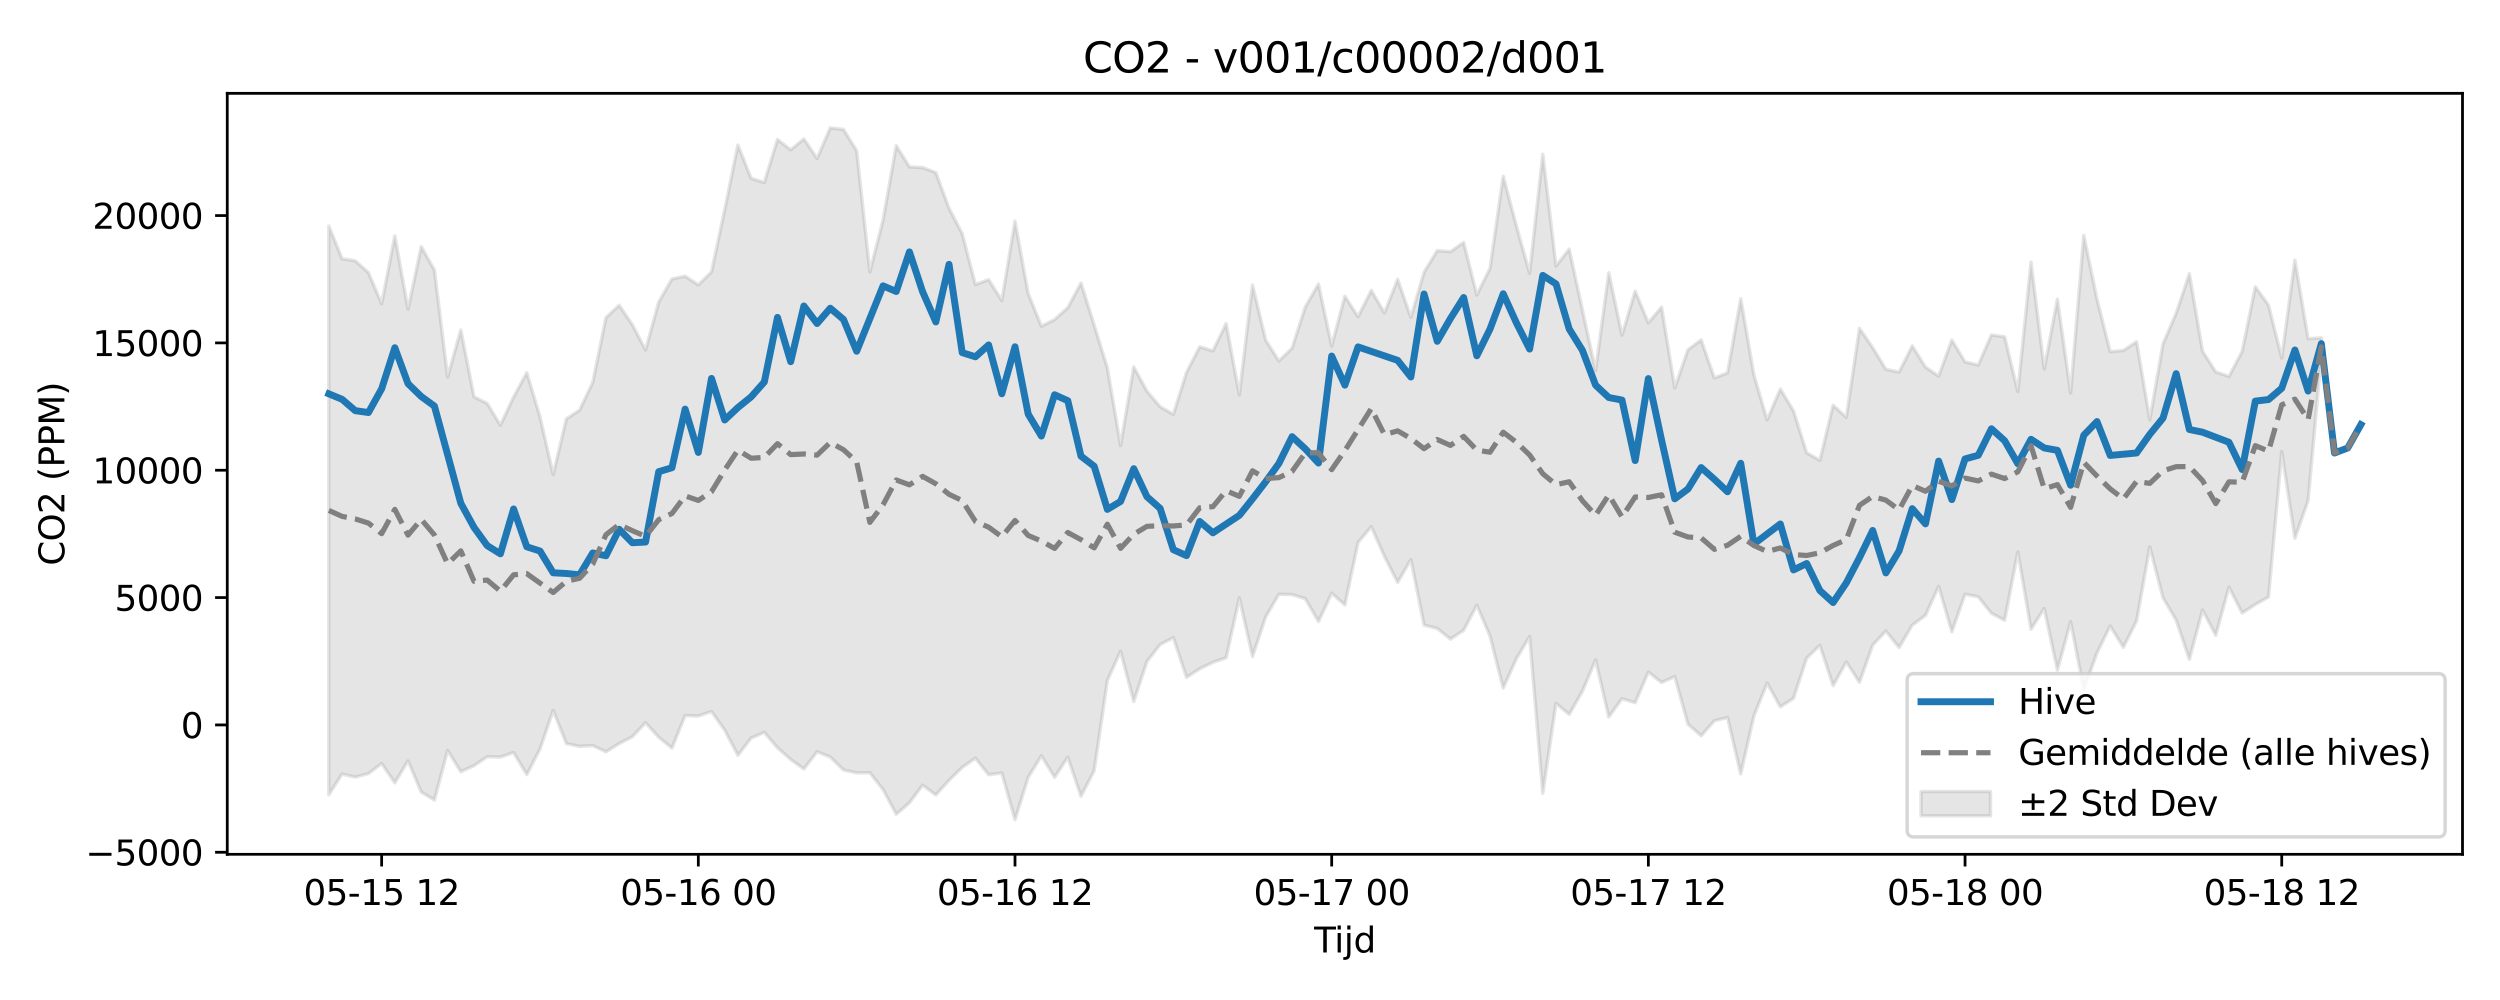 <?xml version="1.0" encoding="utf-8" standalone="no"?>
<!DOCTYPE svg PUBLIC "-//W3C//DTD SVG 1.1//EN"
  "http://www.w3.org/Graphics/SVG/1.1/DTD/svg11.dtd">
<svg xmlns:xlink="http://www.w3.org/1999/xlink" width="720pt" height="288pt" viewBox="0 0 720 288" xmlns="http://www.w3.org/2000/svg" version="1.1">
 <defs>
  <style type="text/css">*{stroke-linejoin: round; stroke-linecap: butt}</style>
 </defs>
 <g id="figure_1">
  <g id="patch_1">
   <path d="M 0 288 
L 720 288 
L 720 0 
L 0 0 
z
" style="fill: #ffffff"/>
  </g>
  <g id="axes_1">
   <g id="patch_2">
    <path d="M 65.45 246.04 
L 709.2 246.04 
L 709.2 26.88 
L 65.45 26.88 
z
" style="fill: #ffffff"/>
   </g>
   <g id="FillBetweenPolyCollection_1">
    <defs>
     <path id="m3a393b0cec" d="M 94.711 -222.889 
L 94.711 -59.105 
L 98.512 -65.073 
L 102.312 -64.19 
L 106.112 -65.209 
L 109.912 -68.102 
L 113.712 -62.551 
L 117.512 -68.848 
L 121.313 -59.886 
L 125.113 -57.601 
L 128.913 -71.845 
L 132.713 -65.746 
L 136.513 -67.474 
L 140.313 -70.058 
L 144.114 -69.951 
L 147.914 -71.275 
L 151.714 -64.912 
L 155.514 -72.264 
L 159.314 -83.379 
L 163.115 -73.849 
L 166.915 -73.042 
L 170.715 -73.272 
L 174.515 -71.479 
L 178.315 -73.84 
L 182.115 -75.823 
L 185.916 -79.853 
L 189.716 -75.661 
L 193.516 -72.552 
L 197.316 -81.92 
L 201.116 -81.792 
L 204.916 -83.077 
L 208.717 -77.711 
L 212.517 -70.472 
L 216.317 -75.42 
L 220.117 -77.083 
L 223.917 -72.625 
L 227.718 -69.282 
L 231.518 -66.531 
L 235.318 -71.499 
L 239.118 -69.976 
L 242.918 -66.241 
L 246.718 -65.417 
L 250.519 -65.435 
L 254.319 -60.614 
L 258.119 -53.491 
L 261.919 -56.784 
L 265.719 -61.877 
L 269.52 -59.047 
L 273.32 -63.268 
L 277.12 -66.986 
L 280.92 -69.65 
L 284.72 -64.878 
L 288.52 -65.385 
L 292.321 -51.922 
L 296.121 -64.116 
L 299.921 -70.331 
L 303.721 -64.129 
L 307.521 -69.912 
L 311.321 -58.687 
L 315.122 -66.047 
L 318.922 -92.014 
L 322.722 -100.454 
L 326.522 -85.963 
L 330.322 -97.477 
L 334.123 -102.372 
L 337.923 -104.362 
L 341.723 -92.906 
L 345.523 -95.398 
L 349.323 -97.246 
L 353.123 -98.569 
L 356.924 -115.821 
L 360.724 -98.901 
L 364.524 -110.342 
L 368.324 -116.856 
L 372.124 -116.742 
L 375.924 -115.595 
L 379.725 -108.984 
L 383.525 -117.15 
L 387.325 -113.792 
L 391.125 -131.774 
L 394.925 -136.308 
L 398.726 -127.744 
L 402.526 -120.27 
L 406.326 -126.834 
L 410.126 -107.982 
L 413.926 -107 
L 417.726 -103.944 
L 421.527 -106.463 
L 425.327 -113.692 
L 429.127 -104.809 
L 432.927 -89.824 
L 436.727 -98.298 
L 440.527 -104.668 
L 444.328 -59.526 
L 448.128 -85.431 
L 451.928 -82.25 
L 455.728 -88.89 
L 459.528 -97.928 
L 463.329 -81.514 
L 467.129 -86.768 
L 470.929 -85.617 
L 474.729 -94.44 
L 478.529 -91.447 
L 482.329 -93.165 
L 486.13 -79.443 
L 489.93 -76.091 
L 493.73 -80.429 
L 497.53 -81.344 
L 501.33 -65.099 
L 505.13 -81.795 
L 508.931 -91.28 
L 512.731 -84.421 
L 516.531 -86.885 
L 520.331 -98.478 
L 524.131 -102.151 
L 527.932 -90.525 
L 531.732 -97.366 
L 535.532 -91.504 
L 539.332 -102.192 
L 543.132 -106.274 
L 546.932 -101.497 
L 550.733 -107.959 
L 554.533 -110.755 
L 558.333 -119.129 
L 562.133 -106.034 
L 565.933 -116.866 
L 569.734 -116.121 
L 573.534 -111.368 
L 577.334 -109.353 
L 581.134 -129.056 
L 584.934 -106.761 
L 588.734 -112.754 
L 592.535 -95.031 
L 596.335 -108.952 
L 600.135 -89.474 
L 603.935 -99.946 
L 607.735 -107.711 
L 611.535 -101.574 
L 615.336 -109.148 
L 619.136 -130.479 
L 622.936 -115.865 
L 626.736 -109.392 
L 630.536 -98.144 
L 634.337 -112.317 
L 638.137 -105.048 
L 641.937 -118.902 
L 645.737 -111.449 
L 649.537 -113.916 
L 653.337 -116.054 
L 657.138 -157.914 
L 660.938 -132.992 
L 664.738 -143.833 
L 668.538 -185.535 
L 668.538 -190.701 
L 668.538 -190.701 
L 664.738 -190.444 
L 660.938 -213.082 
L 657.138 -184.9 
L 653.337 -200.1 
L 649.537 -205.402 
L 645.737 -186.765 
L 641.937 -179.563 
L 638.137 -180.899 
L 634.337 -186.855 
L 630.536 -209.134 
L 626.736 -197.8 
L 622.936 -188.935 
L 619.136 -167.095 
L 615.336 -189.584 
L 611.535 -187.052 
L 607.735 -186.712 
L 603.935 -201.849 
L 600.135 -220.219 
L 596.335 -174.827 
L 592.535 -201.833 
L 588.734 -181.721 
L 584.934 -212.503 
L 581.134 -175.2 
L 577.334 -190.997 
L 573.534 -191.539 
L 569.734 -182.875 
L 565.933 -183.748 
L 562.133 -190.089 
L 558.333 -179.659 
L 554.533 -182.288 
L 550.733 -188.378 
L 546.932 -180.833 
L 543.132 -181.64 
L 539.332 -187.868 
L 535.532 -193.447 
L 531.732 -167.814 
L 527.932 -171.298 
L 524.131 -155.42 
L 520.331 -157.57 
L 516.531 -169.671 
L 512.731 -175.945 
L 508.931 -167.052 
L 505.13 -179.985 
L 501.33 -201.984 
L 497.53 -180.6 
L 493.73 -179.159 
L 489.93 -190.097 
L 486.13 -187.262 
L 482.329 -176.289 
L 478.529 -199.557 
L 474.729 -195.013 
L 470.929 -204.137 
L 467.129 -191.451 
L 463.329 -209.447 
L 459.528 -181.266 
L 455.728 -198.729 
L 451.928 -216.252 
L 448.128 -211.394 
L 444.328 -243.582 
L 440.527 -209.274 
L 436.727 -222.933 
L 432.927 -237.219 
L 429.127 -210.721 
L 425.327 -203.029 
L 421.527 -218.178 
L 417.726 -215.504 
L 413.926 -215.829 
L 410.126 -209.582 
L 406.326 -196.582 
L 402.526 -207.55 
L 398.726 -197.889 
L 394.925 -204.357 
L 391.125 -196.783 
L 387.325 -202.676 
L 383.525 -188.33 
L 379.725 -206.183 
L 375.924 -199.601 
L 372.124 -187.745 
L 368.324 -184.045 
L 364.524 -190.024 
L 360.724 -205.922 
L 356.924 -174.289 
L 353.123 -194.792 
L 349.323 -186.923 
L 345.523 -188.125 
L 341.723 -180.764 
L 337.923 -168.662 
L 334.123 -170.831 
L 330.322 -175.349 
L 326.522 -182.336 
L 322.722 -159.7 
L 318.922 -182.048 
L 315.122 -194.376 
L 311.321 -206.478 
L 307.521 -199.362 
L 303.721 -195.972 
L 299.921 -194.034 
L 296.121 -203.452 
L 292.321 -224.29 
L 288.52 -201.441 
L 284.72 -207.472 
L 280.92 -206.042 
L 277.12 -220.682 
L 273.32 -228.012 
L 269.52 -238.295 
L 265.719 -239.734 
L 261.919 -239.946 
L 258.119 -246.047 
L 254.319 -224.617 
L 250.519 -209.683 
L 246.718 -244.603 
L 242.918 -250.724 
L 239.118 -251.158 
L 235.318 -242.357 
L 231.518 -247.977 
L 227.718 -244.855 
L 223.917 -247.828 
L 220.117 -235.438 
L 216.317 -236.641 
L 212.517 -246.251 
L 208.717 -227.585 
L 204.916 -209.7 
L 201.116 -205.957 
L 197.316 -208.454 
L 193.516 -207.659 
L 189.716 -201.025 
L 185.916 -187.211 
L 182.115 -194.498 
L 178.315 -200.085 
L 174.515 -196.515 
L 170.715 -177.874 
L 166.915 -169.866 
L 163.115 -167.355 
L 159.314 -151.338 
L 155.514 -167.97 
L 151.714 -180.668 
L 147.914 -173.636 
L 144.114 -165.538 
L 140.313 -171.809 
L 136.513 -173.717 
L 132.713 -192.954 
L 128.913 -179.425 
L 125.113 -210.235 
L 121.313 -216.964 
L 117.512 -198.926 
L 113.712 -220.051 
L 109.912 -200.516 
L 106.112 -209.485 
L 102.312 -212.903 
L 98.512 -213.492 
L 94.711 -222.889 
z
" style="stroke: #808080; stroke-opacity: 0.2"/>
    </defs>
    <g clip-path="url(#p8f4a16f5fa)">
     <use xlink:href="#m3a393b0cec" x="0" y="288" style="fill: #808080; fill-opacity: 0.2; stroke: #808080; stroke-opacity: 0.2"/>
    </g>
   </g>
   <g id="matplotlib.axis_1">
    <g id="xtick_1">
     <g id="line2d_1">
      <defs>
       <path id="m0cb724541c" d="M 0 0 
L 0 3.5 
" style="stroke: #000000; stroke-width: 0.8"/>
      </defs>
      <g>
       <use xlink:href="#m0cb724541c" x="109.912" y="246.04" style="stroke: #000000; stroke-width: 0.8"/>
      </g>
     </g>
     <g id="text_1">
      <!-- 05-15 12 -->
      <g transform="translate(87.432 260.638) scale(0.1 -0.1)">
       <defs>
        <path id="DejaVuSans-30" d="M 2034 4250 
Q 1547 4250 1301 3770 
Q 1056 3291 1056 2328 
Q 1056 1369 1301 889 
Q 1547 409 2034 409 
Q 2525 409 2770 889 
Q 3016 1369 3016 2328 
Q 3016 3291 2770 3770 
Q 2525 4250 2034 4250 
z
M 2034 4750 
Q 2819 4750 3233 4129 
Q 3647 3509 3647 2328 
Q 3647 1150 3233 529 
Q 2819 -91 2034 -91 
Q 1250 -91 836 529 
Q 422 1150 422 2328 
Q 422 3509 836 4129 
Q 1250 4750 2034 4750 
z
" transform="scale(0.016)"/>
        <path id="DejaVuSans-35" d="M 691 4666 
L 3169 4666 
L 3169 4134 
L 1269 4134 
L 1269 2991 
Q 1406 3038 1543 3061 
Q 1681 3084 1819 3084 
Q 2600 3084 3056 2656 
Q 3513 2228 3513 1497 
Q 3513 744 3044 326 
Q 2575 -91 1722 -91 
Q 1428 -91 1123 -41 
Q 819 9 494 109 
L 494 744 
Q 775 591 1075 516 
Q 1375 441 1709 441 
Q 2250 441 2565 725 
Q 2881 1009 2881 1497 
Q 2881 1984 2565 2268 
Q 2250 2553 1709 2553 
Q 1456 2553 1204 2497 
Q 953 2441 691 2322 
L 691 4666 
z
" transform="scale(0.016)"/>
        <path id="DejaVuSans-2d" d="M 313 2009 
L 1997 2009 
L 1997 1497 
L 313 1497 
L 313 2009 
z
" transform="scale(0.016)"/>
        <path id="DejaVuSans-31" d="M 794 531 
L 1825 531 
L 1825 4091 
L 703 3866 
L 703 4441 
L 1819 4666 
L 2450 4666 
L 2450 531 
L 3481 531 
L 3481 0 
L 794 0 
L 794 531 
z
" transform="scale(0.016)"/>
        <path id="DejaVuSans-20" transform="scale(0.016)"/>
        <path id="DejaVuSans-32" d="M 1228 531 
L 3431 531 
L 3431 0 
L 469 0 
L 469 531 
Q 828 903 1448 1529 
Q 2069 2156 2228 2338 
Q 2531 2678 2651 2914 
Q 2772 3150 2772 3378 
Q 2772 3750 2511 3984 
Q 2250 4219 1831 4219 
Q 1534 4219 1204 4116 
Q 875 4013 500 3803 
L 500 4441 
Q 881 4594 1212 4672 
Q 1544 4750 1819 4750 
Q 2544 4750 2975 4387 
Q 3406 4025 3406 3419 
Q 3406 3131 3298 2873 
Q 3191 2616 2906 2266 
Q 2828 2175 2409 1742 
Q 1991 1309 1228 531 
z
" transform="scale(0.016)"/>
       </defs>
       <use xlink:href="#DejaVuSans-30"/>
       <use xlink:href="#DejaVuSans-35" transform="translate(63.623 0)"/>
       <use xlink:href="#DejaVuSans-2d" transform="translate(127.246 0)"/>
       <use xlink:href="#DejaVuSans-31" transform="translate(163.33 0)"/>
       <use xlink:href="#DejaVuSans-35" transform="translate(226.953 0)"/>
       <use xlink:href="#DejaVuSans-20" transform="translate(290.576 0)"/>
       <use xlink:href="#DejaVuSans-31" transform="translate(322.363 0)"/>
       <use xlink:href="#DejaVuSans-32" transform="translate(385.986 0)"/>
      </g>
     </g>
    </g>
    <g id="xtick_2">
     <g id="line2d_2">
      <g>
       <use xlink:href="#m0cb724541c" x="201.116" y="246.04" style="stroke: #000000; stroke-width: 0.8"/>
      </g>
     </g>
     <g id="text_2">
      <!-- 05-16 00 -->
      <g transform="translate(178.636 260.638) scale(0.1 -0.1)">
       <defs>
        <path id="DejaVuSans-36" d="M 2113 2584 
Q 1688 2584 1439 2293 
Q 1191 2003 1191 1497 
Q 1191 994 1439 701 
Q 1688 409 2113 409 
Q 2538 409 2786 701 
Q 3034 994 3034 1497 
Q 3034 2003 2786 2293 
Q 2538 2584 2113 2584 
z
M 3366 4563 
L 3366 3988 
Q 3128 4100 2886 4159 
Q 2644 4219 2406 4219 
Q 1781 4219 1451 3797 
Q 1122 3375 1075 2522 
Q 1259 2794 1537 2939 
Q 1816 3084 2150 3084 
Q 2853 3084 3261 2657 
Q 3669 2231 3669 1497 
Q 3669 778 3244 343 
Q 2819 -91 2113 -91 
Q 1303 -91 875 529 
Q 447 1150 447 2328 
Q 447 3434 972 4092 
Q 1497 4750 2381 4750 
Q 2619 4750 2861 4703 
Q 3103 4656 3366 4563 
z
" transform="scale(0.016)"/>
       </defs>
       <use xlink:href="#DejaVuSans-30"/>
       <use xlink:href="#DejaVuSans-35" transform="translate(63.623 0)"/>
       <use xlink:href="#DejaVuSans-2d" transform="translate(127.246 0)"/>
       <use xlink:href="#DejaVuSans-31" transform="translate(163.33 0)"/>
       <use xlink:href="#DejaVuSans-36" transform="translate(226.953 0)"/>
       <use xlink:href="#DejaVuSans-20" transform="translate(290.576 0)"/>
       <use xlink:href="#DejaVuSans-30" transform="translate(322.363 0)"/>
       <use xlink:href="#DejaVuSans-30" transform="translate(385.986 0)"/>
      </g>
     </g>
    </g>
    <g id="xtick_3">
     <g id="line2d_3">
      <g>
       <use xlink:href="#m0cb724541c" x="292.321" y="246.04" style="stroke: #000000; stroke-width: 0.8"/>
      </g>
     </g>
     <g id="text_3">
      <!-- 05-16 12 -->
      <g transform="translate(269.84 260.638) scale(0.1 -0.1)">
       <use xlink:href="#DejaVuSans-30"/>
       <use xlink:href="#DejaVuSans-35" transform="translate(63.623 0)"/>
       <use xlink:href="#DejaVuSans-2d" transform="translate(127.246 0)"/>
       <use xlink:href="#DejaVuSans-31" transform="translate(163.33 0)"/>
       <use xlink:href="#DejaVuSans-36" transform="translate(226.953 0)"/>
       <use xlink:href="#DejaVuSans-20" transform="translate(290.576 0)"/>
       <use xlink:href="#DejaVuSans-31" transform="translate(322.363 0)"/>
       <use xlink:href="#DejaVuSans-32" transform="translate(385.986 0)"/>
      </g>
     </g>
    </g>
    <g id="xtick_4">
     <g id="line2d_4">
      <g>
       <use xlink:href="#m0cb724541c" x="383.525" y="246.04" style="stroke: #000000; stroke-width: 0.8"/>
      </g>
     </g>
     <g id="text_4">
      <!-- 05-17 00 -->
      <g transform="translate(361.044 260.638) scale(0.1 -0.1)">
       <defs>
        <path id="DejaVuSans-37" d="M 525 4666 
L 3525 4666 
L 3525 4397 
L 1831 0 
L 1172 0 
L 2766 4134 
L 525 4134 
L 525 4666 
z
" transform="scale(0.016)"/>
       </defs>
       <use xlink:href="#DejaVuSans-30"/>
       <use xlink:href="#DejaVuSans-35" transform="translate(63.623 0)"/>
       <use xlink:href="#DejaVuSans-2d" transform="translate(127.246 0)"/>
       <use xlink:href="#DejaVuSans-31" transform="translate(163.33 0)"/>
       <use xlink:href="#DejaVuSans-37" transform="translate(226.953 0)"/>
       <use xlink:href="#DejaVuSans-20" transform="translate(290.576 0)"/>
       <use xlink:href="#DejaVuSans-30" transform="translate(322.363 0)"/>
       <use xlink:href="#DejaVuSans-30" transform="translate(385.986 0)"/>
      </g>
     </g>
    </g>
    <g id="xtick_5">
     <g id="line2d_5">
      <g>
       <use xlink:href="#m0cb724541c" x="474.729" y="246.04" style="stroke: #000000; stroke-width: 0.8"/>
      </g>
     </g>
     <g id="text_5">
      <!-- 05-17 12 -->
      <g transform="translate(452.249 260.638) scale(0.1 -0.1)">
       <use xlink:href="#DejaVuSans-30"/>
       <use xlink:href="#DejaVuSans-35" transform="translate(63.623 0)"/>
       <use xlink:href="#DejaVuSans-2d" transform="translate(127.246 0)"/>
       <use xlink:href="#DejaVuSans-31" transform="translate(163.33 0)"/>
       <use xlink:href="#DejaVuSans-37" transform="translate(226.953 0)"/>
       <use xlink:href="#DejaVuSans-20" transform="translate(290.576 0)"/>
       <use xlink:href="#DejaVuSans-31" transform="translate(322.363 0)"/>
       <use xlink:href="#DejaVuSans-32" transform="translate(385.986 0)"/>
      </g>
     </g>
    </g>
    <g id="xtick_6">
     <g id="line2d_6">
      <g>
       <use xlink:href="#m0cb724541c" x="565.933" y="246.04" style="stroke: #000000; stroke-width: 0.8"/>
      </g>
     </g>
     <g id="text_6">
      <!-- 05-18 00 -->
      <g transform="translate(543.453 260.638) scale(0.1 -0.1)">
       <defs>
        <path id="DejaVuSans-38" d="M 2034 2216 
Q 1584 2216 1326 1975 
Q 1069 1734 1069 1313 
Q 1069 891 1326 650 
Q 1584 409 2034 409 
Q 2484 409 2743 651 
Q 3003 894 3003 1313 
Q 3003 1734 2745 1975 
Q 2488 2216 2034 2216 
z
M 1403 2484 
Q 997 2584 770 2862 
Q 544 3141 544 3541 
Q 544 4100 942 4425 
Q 1341 4750 2034 4750 
Q 2731 4750 3128 4425 
Q 3525 4100 3525 3541 
Q 3525 3141 3298 2862 
Q 3072 2584 2669 2484 
Q 3125 2378 3379 2068 
Q 3634 1759 3634 1313 
Q 3634 634 3220 271 
Q 2806 -91 2034 -91 
Q 1263 -91 848 271 
Q 434 634 434 1313 
Q 434 1759 690 2068 
Q 947 2378 1403 2484 
z
M 1172 3481 
Q 1172 3119 1398 2916 
Q 1625 2713 2034 2713 
Q 2441 2713 2670 2916 
Q 2900 3119 2900 3481 
Q 2900 3844 2670 4047 
Q 2441 4250 2034 4250 
Q 1625 4250 1398 4047 
Q 1172 3844 1172 3481 
z
" transform="scale(0.016)"/>
       </defs>
       <use xlink:href="#DejaVuSans-30"/>
       <use xlink:href="#DejaVuSans-35" transform="translate(63.623 0)"/>
       <use xlink:href="#DejaVuSans-2d" transform="translate(127.246 0)"/>
       <use xlink:href="#DejaVuSans-31" transform="translate(163.33 0)"/>
       <use xlink:href="#DejaVuSans-38" transform="translate(226.953 0)"/>
       <use xlink:href="#DejaVuSans-20" transform="translate(290.576 0)"/>
       <use xlink:href="#DejaVuSans-30" transform="translate(322.363 0)"/>
       <use xlink:href="#DejaVuSans-30" transform="translate(385.986 0)"/>
      </g>
     </g>
    </g>
    <g id="xtick_7">
     <g id="line2d_7">
      <g>
       <use xlink:href="#m0cb724541c" x="657.138" y="246.04" style="stroke: #000000; stroke-width: 0.8"/>
      </g>
     </g>
     <g id="text_7">
      <!-- 05-18 12 -->
      <g transform="translate(634.657 260.638) scale(0.1 -0.1)">
       <use xlink:href="#DejaVuSans-30"/>
       <use xlink:href="#DejaVuSans-35" transform="translate(63.623 0)"/>
       <use xlink:href="#DejaVuSans-2d" transform="translate(127.246 0)"/>
       <use xlink:href="#DejaVuSans-31" transform="translate(163.33 0)"/>
       <use xlink:href="#DejaVuSans-38" transform="translate(226.953 0)"/>
       <use xlink:href="#DejaVuSans-20" transform="translate(290.576 0)"/>
       <use xlink:href="#DejaVuSans-31" transform="translate(322.363 0)"/>
       <use xlink:href="#DejaVuSans-32" transform="translate(385.986 0)"/>
      </g>
     </g>
    </g>
    <g id="text_8">
     <!-- Tijd -->
     <g transform="translate(378.475 274.317) scale(0.1 -0.1)">
      <defs>
       <path id="DejaVuSans-54" d="M -19 4666 
L 3928 4666 
L 3928 4134 
L 2272 4134 
L 2272 0 
L 1638 0 
L 1638 4134 
L -19 4134 
L -19 4666 
z
" transform="scale(0.016)"/>
       <path id="DejaVuSans-69" d="M 603 3500 
L 1178 3500 
L 1178 0 
L 603 0 
L 603 3500 
z
M 603 4863 
L 1178 4863 
L 1178 4134 
L 603 4134 
L 603 4863 
z
" transform="scale(0.016)"/>
       <path id="DejaVuSans-6a" d="M 603 3500 
L 1178 3500 
L 1178 -63 
Q 1178 -731 923 -1031 
Q 669 -1331 103 -1331 
L -116 -1331 
L -116 -844 
L 38 -844 
Q 366 -844 484 -692 
Q 603 -541 603 -63 
L 603 3500 
z
M 603 4863 
L 1178 4863 
L 1178 4134 
L 603 4134 
L 603 4863 
z
" transform="scale(0.016)"/>
       <path id="DejaVuSans-64" d="M 2906 2969 
L 2906 4863 
L 3481 4863 
L 3481 0 
L 2906 0 
L 2906 525 
Q 2725 213 2448 61 
Q 2172 -91 1784 -91 
Q 1150 -91 751 415 
Q 353 922 353 1747 
Q 353 2572 751 3078 
Q 1150 3584 1784 3584 
Q 2172 3584 2448 3432 
Q 2725 3281 2906 2969 
z
M 947 1747 
Q 947 1113 1208 752 
Q 1469 391 1925 391 
Q 2381 391 2643 752 
Q 2906 1113 2906 1747 
Q 2906 2381 2643 2742 
Q 2381 3103 1925 3103 
Q 1469 3103 1208 2742 
Q 947 2381 947 1747 
z
" transform="scale(0.016)"/>
      </defs>
      <use xlink:href="#DejaVuSans-54"/>
      <use xlink:href="#DejaVuSans-69" transform="translate(57.959 0)"/>
      <use xlink:href="#DejaVuSans-6a" transform="translate(85.742 0)"/>
      <use xlink:href="#DejaVuSans-64" transform="translate(113.525 0)"/>
     </g>
    </g>
   </g>
   <g id="matplotlib.axis_2">
    <g id="ytick_1">
     <g id="line2d_8">
      <defs>
       <path id="ma531a7525a" d="M 0 0 
L -3.5 0 
" style="stroke: #000000; stroke-width: 0.8"/>
      </defs>
      <g>
       <use xlink:href="#ma531a7525a" x="65.45" y="245.447" style="stroke: #000000; stroke-width: 0.8"/>
      </g>
     </g>
     <g id="text_9">
      <!-- −5000 -->
      <g transform="translate(24.62 249.246) scale(0.1 -0.1)">
       <defs>
        <path id="DejaVuSans-2212" d="M 678 2272 
L 4684 2272 
L 4684 1741 
L 678 1741 
L 678 2272 
z
" transform="scale(0.016)"/>
       </defs>
       <use xlink:href="#DejaVuSans-2212"/>
       <use xlink:href="#DejaVuSans-35" transform="translate(83.789 0)"/>
       <use xlink:href="#DejaVuSans-30" transform="translate(147.412 0)"/>
       <use xlink:href="#DejaVuSans-30" transform="translate(211.035 0)"/>
       <use xlink:href="#DejaVuSans-30" transform="translate(274.658 0)"/>
      </g>
     </g>
    </g>
    <g id="ytick_2">
     <g id="line2d_9">
      <g>
       <use xlink:href="#ma531a7525a" x="65.45" y="208.774" style="stroke: #000000; stroke-width: 0.8"/>
      </g>
     </g>
     <g id="text_10">
      <!-- 0 -->
      <g transform="translate(52.087 212.573) scale(0.1 -0.1)">
       <use xlink:href="#DejaVuSans-30"/>
      </g>
     </g>
    </g>
    <g id="ytick_3">
     <g id="line2d_10">
      <g>
       <use xlink:href="#ma531a7525a" x="65.45" y="172.101" style="stroke: #000000; stroke-width: 0.8"/>
      </g>
     </g>
     <g id="text_11">
      <!-- 5000 -->
      <g transform="translate(33 175.901) scale(0.1 -0.1)">
       <use xlink:href="#DejaVuSans-35"/>
       <use xlink:href="#DejaVuSans-30" transform="translate(63.623 0)"/>
       <use xlink:href="#DejaVuSans-30" transform="translate(127.246 0)"/>
       <use xlink:href="#DejaVuSans-30" transform="translate(190.869 0)"/>
      </g>
     </g>
    </g>
    <g id="ytick_4">
     <g id="line2d_11">
      <g>
       <use xlink:href="#ma531a7525a" x="65.45" y="135.429" style="stroke: #000000; stroke-width: 0.8"/>
      </g>
     </g>
     <g id="text_12">
      <!-- 10000 -->
      <g transform="translate(26.637 139.228) scale(0.1 -0.1)">
       <use xlink:href="#DejaVuSans-31"/>
       <use xlink:href="#DejaVuSans-30" transform="translate(63.623 0)"/>
       <use xlink:href="#DejaVuSans-30" transform="translate(127.246 0)"/>
       <use xlink:href="#DejaVuSans-30" transform="translate(190.869 0)"/>
       <use xlink:href="#DejaVuSans-30" transform="translate(254.492 0)"/>
      </g>
     </g>
    </g>
    <g id="ytick_5">
     <g id="line2d_12">
      <g>
       <use xlink:href="#ma531a7525a" x="65.45" y="98.756" style="stroke: #000000; stroke-width: 0.8"/>
      </g>
     </g>
     <g id="text_13">
      <!-- 15000 -->
      <g transform="translate(26.637 102.555) scale(0.1 -0.1)">
       <use xlink:href="#DejaVuSans-31"/>
       <use xlink:href="#DejaVuSans-35" transform="translate(63.623 0)"/>
       <use xlink:href="#DejaVuSans-30" transform="translate(127.246 0)"/>
       <use xlink:href="#DejaVuSans-30" transform="translate(190.869 0)"/>
       <use xlink:href="#DejaVuSans-30" transform="translate(254.492 0)"/>
      </g>
     </g>
    </g>
    <g id="ytick_6">
     <g id="line2d_13">
      <g>
       <use xlink:href="#ma531a7525a" x="65.45" y="62.083" style="stroke: #000000; stroke-width: 0.8"/>
      </g>
     </g>
     <g id="text_14">
      <!-- 20000 -->
      <g transform="translate(26.637 65.883) scale(0.1 -0.1)">
       <use xlink:href="#DejaVuSans-32"/>
       <use xlink:href="#DejaVuSans-30" transform="translate(63.623 0)"/>
       <use xlink:href="#DejaVuSans-30" transform="translate(127.246 0)"/>
       <use xlink:href="#DejaVuSans-30" transform="translate(190.869 0)"/>
       <use xlink:href="#DejaVuSans-30" transform="translate(254.492 0)"/>
      </g>
     </g>
    </g>
    <g id="text_15">
     <!-- CO2 (PPM) -->
     <g transform="translate(18.541 162.903) rotate(-90) scale(0.1 -0.1)">
      <defs>
       <path id="DejaVuSans-43" d="M 4122 4306 
L 4122 3641 
Q 3803 3938 3442 4084 
Q 3081 4231 2675 4231 
Q 1875 4231 1450 3742 
Q 1025 3253 1025 2328 
Q 1025 1406 1450 917 
Q 1875 428 2675 428 
Q 3081 428 3442 575 
Q 3803 722 4122 1019 
L 4122 359 
Q 3791 134 3420 21 
Q 3050 -91 2638 -91 
Q 1578 -91 968 557 
Q 359 1206 359 2328 
Q 359 3453 968 4101 
Q 1578 4750 2638 4750 
Q 3056 4750 3426 4639 
Q 3797 4528 4122 4306 
z
" transform="scale(0.016)"/>
       <path id="DejaVuSans-4f" d="M 2522 4238 
Q 1834 4238 1429 3725 
Q 1025 3213 1025 2328 
Q 1025 1447 1429 934 
Q 1834 422 2522 422 
Q 3209 422 3611 934 
Q 4013 1447 4013 2328 
Q 4013 3213 3611 3725 
Q 3209 4238 2522 4238 
z
M 2522 4750 
Q 3503 4750 4090 4092 
Q 4678 3434 4678 2328 
Q 4678 1225 4090 567 
Q 3503 -91 2522 -91 
Q 1538 -91 948 565 
Q 359 1222 359 2328 
Q 359 3434 948 4092 
Q 1538 4750 2522 4750 
z
" transform="scale(0.016)"/>
       <path id="DejaVuSans-28" d="M 1984 4856 
Q 1566 4138 1362 3434 
Q 1159 2731 1159 2009 
Q 1159 1288 1364 580 
Q 1569 -128 1984 -844 
L 1484 -844 
Q 1016 -109 783 600 
Q 550 1309 550 2009 
Q 550 2706 781 3412 
Q 1013 4119 1484 4856 
L 1984 4856 
z
" transform="scale(0.016)"/>
       <path id="DejaVuSans-50" d="M 1259 4147 
L 1259 2394 
L 2053 2394 
Q 2494 2394 2734 2622 
Q 2975 2850 2975 3272 
Q 2975 3691 2734 3919 
Q 2494 4147 2053 4147 
L 1259 4147 
z
M 628 4666 
L 2053 4666 
Q 2838 4666 3239 4311 
Q 3641 3956 3641 3272 
Q 3641 2581 3239 2228 
Q 2838 1875 2053 1875 
L 1259 1875 
L 1259 0 
L 628 0 
L 628 4666 
z
" transform="scale(0.016)"/>
       <path id="DejaVuSans-4d" d="M 628 4666 
L 1569 4666 
L 2759 1491 
L 3956 4666 
L 4897 4666 
L 4897 0 
L 4281 0 
L 4281 4097 
L 3078 897 
L 2444 897 
L 1241 4097 
L 1241 0 
L 628 0 
L 628 4666 
z
" transform="scale(0.016)"/>
       <path id="DejaVuSans-29" d="M 513 4856 
L 1013 4856 
Q 1481 4119 1714 3412 
Q 1947 2706 1947 2009 
Q 1947 1309 1714 600 
Q 1481 -109 1013 -844 
L 513 -844 
Q 928 -128 1133 580 
Q 1338 1288 1338 2009 
Q 1338 2731 1133 3434 
Q 928 4138 513 4856 
z
" transform="scale(0.016)"/>
      </defs>
      <use xlink:href="#DejaVuSans-43"/>
      <use xlink:href="#DejaVuSans-4f" transform="translate(69.824 0)"/>
      <use xlink:href="#DejaVuSans-32" transform="translate(148.535 0)"/>
      <use xlink:href="#DejaVuSans-20" transform="translate(212.158 0)"/>
      <use xlink:href="#DejaVuSans-28" transform="translate(243.945 0)"/>
      <use xlink:href="#DejaVuSans-50" transform="translate(282.959 0)"/>
      <use xlink:href="#DejaVuSans-50" transform="translate(343.262 0)"/>
      <use xlink:href="#DejaVuSans-4d" transform="translate(403.564 0)"/>
      <use xlink:href="#DejaVuSans-29" transform="translate(489.844 0)"/>
     </g>
    </g>
   </g>
   <g id="line2d_14">
    <path d="M 94.711 113.429 
L 98.512 114.998 
L 102.312 118.27 
L 106.112 118.811 
L 109.912 111.977 
L 113.712 100.152 
L 117.512 110.494 
L 121.313 114.192 
L 125.113 116.955 
L 132.713 144.945 
L 136.513 151.882 
L 140.313 157.136 
L 144.114 159.501 
L 147.914 146.589 
L 151.714 157.476 
L 155.514 158.696 
L 159.314 164.965 
L 163.115 165.163 
L 166.915 165.544 
L 170.715 159.249 
L 174.515 160.058 
L 178.315 152.437 
L 182.115 156.308 
L 185.916 156.107 
L 189.716 135.844 
L 193.516 134.705 
L 197.316 117.826 
L 201.116 130.297 
L 204.916 108.988 
L 208.717 120.95 
L 212.517 117.378 
L 216.317 114.305 
L 220.117 110.017 
L 223.917 91.414 
L 227.718 104.162 
L 231.518 88.128 
L 235.318 93.167 
L 239.118 88.766 
L 242.918 91.994 
L 246.718 101.158 
L 254.319 82.33 
L 258.119 83.953 
L 261.919 72.55 
L 265.719 84.036 
L 269.52 92.716 
L 273.32 76.139 
L 277.12 101.56 
L 280.92 102.758 
L 284.72 99.343 
L 288.52 113.406 
L 292.321 99.875 
L 296.121 119.274 
L 299.921 125.586 
L 303.721 113.689 
L 307.521 115.403 
L 311.321 131.368 
L 315.122 134.281 
L 318.922 146.702 
L 322.722 144.418 
L 326.522 134.984 
L 330.322 143.059 
L 334.123 146.428 
L 337.923 158.315 
L 341.723 160.021 
L 345.523 150.183 
L 349.323 153.452 
L 356.924 148.428 
L 360.724 143.668 
L 364.524 138.729 
L 368.324 133.473 
L 372.124 125.759 
L 375.924 129.273 
L 379.725 133.36 
L 383.525 102.548 
L 387.325 110.927 
L 391.125 99.905 
L 402.526 103.785 
L 406.326 108.577 
L 410.126 84.669 
L 413.926 98.298 
L 417.726 91.732 
L 421.527 85.693 
L 425.327 102.464 
L 429.127 94.759 
L 432.927 84.608 
L 436.727 92.995 
L 440.527 100.529 
L 444.328 79.312 
L 448.128 81.777 
L 451.928 94.748 
L 455.728 100.879 
L 459.528 110.924 
L 463.329 114.486 
L 467.129 115.215 
L 470.929 132.642 
L 474.729 109.035 
L 478.529 126.715 
L 482.329 143.653 
L 486.13 140.842 
L 489.93 134.663 
L 493.73 138.032 
L 497.53 141.626 
L 501.33 133.426 
L 505.13 156.673 
L 512.731 150.905 
L 516.531 164.132 
L 520.331 162.295 
L 524.131 170.084 
L 527.932 173.527 
L 531.732 167.869 
L 535.532 160.601 
L 539.332 152.777 
L 543.132 165.001 
L 546.932 158.664 
L 550.733 146.492 
L 554.533 150.868 
L 558.333 132.8 
L 562.133 143.881 
L 565.933 132.17 
L 569.734 131.131 
L 573.534 123.488 
L 577.334 126.928 
L 581.134 133.549 
L 584.934 126.522 
L 588.734 129.009 
L 592.535 129.703 
L 596.335 139.738 
L 600.135 125.339 
L 603.935 121.405 
L 607.735 131.167 
L 615.336 130.46 
L 619.136 125.092 
L 622.936 120.425 
L 626.736 107.619 
L 630.536 123.693 
L 634.337 124.476 
L 641.937 127.368 
L 645.737 135.209 
L 649.537 115.515 
L 653.337 115.066 
L 657.138 111.823 
L 660.938 100.805 
L 664.738 112.622 
L 668.538 98.969 
L 672.338 130.466 
L 676.138 129.018 
L 679.939 122.296 
L 679.939 122.296 
" clip-path="url(#p8f4a16f5fa)" style="fill: none; stroke: #1f77b4; stroke-width: 2; stroke-linecap: square"/>
   </g>
   <g id="line2d_15">
    <path d="M 94.711 147.003 
L 98.512 148.717 
L 102.312 149.453 
L 106.112 150.653 
L 109.912 153.691 
L 113.712 146.699 
L 117.512 154.113 
L 121.313 149.575 
L 125.113 154.082 
L 128.913 162.365 
L 132.713 158.65 
L 136.513 167.405 
L 140.313 167.066 
L 144.114 170.255 
L 147.914 165.545 
L 151.714 165.21 
L 159.314 170.641 
L 163.115 167.398 
L 166.915 166.546 
L 170.715 162.427 
L 174.515 154.003 
L 178.315 151.038 
L 182.115 152.839 
L 185.916 154.468 
L 189.716 149.657 
L 193.516 147.894 
L 197.316 142.813 
L 201.116 144.125 
L 204.916 141.611 
L 208.717 135.352 
L 212.517 129.639 
L 216.317 131.969 
L 220.117 131.739 
L 223.917 127.774 
L 227.718 130.931 
L 231.518 130.746 
L 235.318 131.072 
L 239.118 127.433 
L 242.918 129.517 
L 246.718 132.99 
L 250.519 150.441 
L 254.319 145.385 
L 258.119 138.231 
L 261.919 139.635 
L 265.719 137.194 
L 269.52 139.329 
L 273.32 142.36 
L 277.12 144.166 
L 280.92 150.154 
L 284.72 151.825 
L 288.52 154.587 
L 292.321 149.894 
L 296.121 154.216 
L 299.921 155.818 
L 303.721 157.95 
L 307.521 153.363 
L 311.321 155.418 
L 315.122 157.789 
L 318.922 150.969 
L 322.722 157.923 
L 326.522 153.851 
L 330.322 151.587 
L 334.123 151.399 
L 337.923 151.488 
L 341.723 151.165 
L 345.523 146.239 
L 349.323 145.915 
L 353.123 141.32 
L 356.924 142.945 
L 360.724 135.588 
L 364.524 137.817 
L 368.324 137.55 
L 372.124 135.756 
L 375.924 130.402 
L 379.725 130.416 
L 383.525 135.26 
L 387.325 129.766 
L 394.925 117.668 
L 398.726 125.183 
L 402.526 124.09 
L 406.326 126.292 
L 410.126 129.218 
L 413.926 126.585 
L 417.726 128.276 
L 421.527 125.679 
L 425.327 129.64 
L 429.127 130.235 
L 432.927 124.478 
L 436.727 127.385 
L 440.527 131.029 
L 444.328 136.446 
L 448.128 139.587 
L 451.928 138.749 
L 455.728 144.19 
L 459.528 148.403 
L 463.329 142.519 
L 467.129 148.891 
L 470.929 143.123 
L 474.729 143.273 
L 478.529 142.498 
L 482.329 153.273 
L 486.13 154.648 
L 489.93 154.906 
L 493.73 158.206 
L 497.53 157.028 
L 501.33 154.459 
L 505.13 157.11 
L 508.931 158.834 
L 512.731 157.817 
L 516.531 159.722 
L 520.331 159.976 
L 524.131 159.215 
L 527.932 157.089 
L 531.732 155.41 
L 535.532 145.524 
L 539.332 142.97 
L 543.132 144.043 
L 546.932 146.835 
L 550.733 139.832 
L 554.533 141.478 
L 558.333 138.606 
L 562.133 139.938 
L 565.933 137.693 
L 569.734 138.502 
L 573.534 136.546 
L 577.334 137.825 
L 581.134 135.872 
L 584.934 128.368 
L 588.734 140.762 
L 592.535 139.568 
L 596.335 146.11 
L 600.135 133.154 
L 603.935 137.103 
L 607.735 140.788 
L 611.535 143.687 
L 615.336 138.634 
L 619.136 139.213 
L 622.936 135.6 
L 626.736 134.404 
L 630.536 134.361 
L 634.337 138.414 
L 638.137 145.027 
L 641.937 138.767 
L 645.737 138.893 
L 649.537 128.341 
L 653.337 129.923 
L 657.138 116.593 
L 660.938 114.963 
L 664.738 120.862 
L 668.538 99.882 
L 672.338 130.466 
L 676.138 129.018 
L 679.939 122.296 
L 679.939 122.296 
" clip-path="url(#p8f4a16f5fa)" style="fill: none; stroke-dasharray: 5.55,2.4; stroke-dashoffset: 0; stroke: #808080; stroke-width: 1.5"/>
   </g>
   <g id="patch_3">
    <path d="M 65.45 246.04 
L 65.45 26.88 
" style="fill: none; stroke: #000000; stroke-width: 0.8; stroke-linejoin: miter; stroke-linecap: square"/>
   </g>
   <g id="patch_4">
    <path d="M 709.2 246.04 
L 709.2 26.88 
" style="fill: none; stroke: #000000; stroke-width: 0.8; stroke-linejoin: miter; stroke-linecap: square"/>
   </g>
   <g id="patch_5">
    <path d="M 65.45 246.04 
L 709.2 246.04 
" style="fill: none; stroke: #000000; stroke-width: 0.8; stroke-linejoin: miter; stroke-linecap: square"/>
   </g>
   <g id="patch_6">
    <path d="M 65.45 26.88 
L 709.2 26.88 
" style="fill: none; stroke: #000000; stroke-width: 0.8; stroke-linejoin: miter; stroke-linecap: square"/>
   </g>
   <g id="text_16">
    <!-- CO2 - v001/c00002/d001 -->
    <g transform="translate(311.922 20.88) scale(0.12 -0.12)">
     <defs>
      <path id="DejaVuSans-76" d="M 191 3500 
L 800 3500 
L 1894 563 
L 2988 3500 
L 3597 3500 
L 2284 0 
L 1503 0 
L 191 3500 
z
" transform="scale(0.016)"/>
      <path id="DejaVuSans-2f" d="M 1625 4666 
L 2156 4666 
L 531 -594 
L 0 -594 
L 1625 4666 
z
" transform="scale(0.016)"/>
      <path id="DejaVuSans-63" d="M 3122 3366 
L 3122 2828 
Q 2878 2963 2633 3030 
Q 2388 3097 2138 3097 
Q 1578 3097 1268 2742 
Q 959 2388 959 1747 
Q 959 1106 1268 751 
Q 1578 397 2138 397 
Q 2388 397 2633 464 
Q 2878 531 3122 666 
L 3122 134 
Q 2881 22 2623 -34 
Q 2366 -91 2075 -91 
Q 1284 -91 818 406 
Q 353 903 353 1747 
Q 353 2603 823 3093 
Q 1294 3584 2113 3584 
Q 2378 3584 2631 3529 
Q 2884 3475 3122 3366 
z
" transform="scale(0.016)"/>
     </defs>
     <use xlink:href="#DejaVuSans-43"/>
     <use xlink:href="#DejaVuSans-4f" transform="translate(69.824 0)"/>
     <use xlink:href="#DejaVuSans-32" transform="translate(148.535 0)"/>
     <use xlink:href="#DejaVuSans-20" transform="translate(212.158 0)"/>
     <use xlink:href="#DejaVuSans-2d" transform="translate(243.945 0)"/>
     <use xlink:href="#DejaVuSans-20" transform="translate(280.029 0)"/>
     <use xlink:href="#DejaVuSans-76" transform="translate(311.816 0)"/>
     <use xlink:href="#DejaVuSans-30" transform="translate(370.996 0)"/>
     <use xlink:href="#DejaVuSans-30" transform="translate(434.619 0)"/>
     <use xlink:href="#DejaVuSans-31" transform="translate(498.242 0)"/>
     <use xlink:href="#DejaVuSans-2f" transform="translate(561.865 0)"/>
     <use xlink:href="#DejaVuSans-63" transform="translate(595.557 0)"/>
     <use xlink:href="#DejaVuSans-30" transform="translate(650.537 0)"/>
     <use xlink:href="#DejaVuSans-30" transform="translate(714.16 0)"/>
     <use xlink:href="#DejaVuSans-30" transform="translate(777.783 0)"/>
     <use xlink:href="#DejaVuSans-30" transform="translate(841.406 0)"/>
     <use xlink:href="#DejaVuSans-32" transform="translate(905.029 0)"/>
     <use xlink:href="#DejaVuSans-2f" transform="translate(968.652 0)"/>
     <use xlink:href="#DejaVuSans-64" transform="translate(1002.344 0)"/>
     <use xlink:href="#DejaVuSans-30" transform="translate(1065.82 0)"/>
     <use xlink:href="#DejaVuSans-30" transform="translate(1129.443 0)"/>
     <use xlink:href="#DejaVuSans-31" transform="translate(1193.066 0)"/>
    </g>
   </g>
   <g id="legend_1">
    <g id="patch_7">
     <path d="M 551.256 241.04 
L 702.2 241.04 
Q 704.2 241.04 704.2 239.04 
L 704.2 196.006 
Q 704.2 194.006 702.2 194.006 
L 551.256 194.006 
Q 549.256 194.006 549.256 196.006 
L 549.256 239.04 
Q 549.256 241.04 551.256 241.04 
z
" style="fill: #ffffff; opacity: 0.8; stroke: #cccccc; stroke-linejoin: miter"/>
    </g>
    <g id="line2d_16">
     <path d="M 553.256 202.104 
L 563.256 202.104 
L 573.256 202.104 
" style="fill: none; stroke: #1f77b4; stroke-width: 2; stroke-linecap: square"/>
    </g>
    <g id="text_17">
     <!-- Hive -->
     <g transform="translate(581.256 205.604) scale(0.1 -0.1)">
      <defs>
       <path id="DejaVuSans-48" d="M 628 4666 
L 1259 4666 
L 1259 2753 
L 3553 2753 
L 3553 4666 
L 4184 4666 
L 4184 0 
L 3553 0 
L 3553 2222 
L 1259 2222 
L 1259 0 
L 628 0 
L 628 4666 
z
" transform="scale(0.016)"/>
       <path id="DejaVuSans-65" d="M 3597 1894 
L 3597 1613 
L 953 1613 
Q 991 1019 1311 708 
Q 1631 397 2203 397 
Q 2534 397 2845 478 
Q 3156 559 3463 722 
L 3463 178 
Q 3153 47 2828 -22 
Q 2503 -91 2169 -91 
Q 1331 -91 842 396 
Q 353 884 353 1716 
Q 353 2575 817 3079 
Q 1281 3584 2069 3584 
Q 2775 3584 3186 3129 
Q 3597 2675 3597 1894 
z
M 3022 2063 
Q 3016 2534 2758 2815 
Q 2500 3097 2075 3097 
Q 1594 3097 1305 2825 
Q 1016 2553 972 2059 
L 3022 2063 
z
" transform="scale(0.016)"/>
      </defs>
      <use xlink:href="#DejaVuSans-48"/>
      <use xlink:href="#DejaVuSans-69" transform="translate(75.195 0)"/>
      <use xlink:href="#DejaVuSans-76" transform="translate(102.979 0)"/>
      <use xlink:href="#DejaVuSans-65" transform="translate(162.158 0)"/>
     </g>
    </g>
    <g id="line2d_17">
     <path d="M 553.256 216.782 
L 563.256 216.782 
L 573.256 216.782 
" style="fill: none; stroke-dasharray: 5.55,2.4; stroke-dashoffset: 0; stroke: #808080; stroke-width: 1.5"/>
    </g>
    <g id="text_18">
     <!-- Gemiddelde (alle hives) -->
     <g transform="translate(581.256 220.282) scale(0.1 -0.1)">
      <defs>
       <path id="DejaVuSans-47" d="M 3809 666 
L 3809 1919 
L 2778 1919 
L 2778 2438 
L 4434 2438 
L 4434 434 
Q 4069 175 3628 42 
Q 3188 -91 2688 -91 
Q 1594 -91 976 548 
Q 359 1188 359 2328 
Q 359 3472 976 4111 
Q 1594 4750 2688 4750 
Q 3144 4750 3555 4637 
Q 3966 4525 4313 4306 
L 4313 3634 
Q 3963 3931 3569 4081 
Q 3175 4231 2741 4231 
Q 1884 4231 1454 3753 
Q 1025 3275 1025 2328 
Q 1025 1384 1454 906 
Q 1884 428 2741 428 
Q 3075 428 3337 486 
Q 3600 544 3809 666 
z
" transform="scale(0.016)"/>
       <path id="DejaVuSans-6d" d="M 3328 2828 
Q 3544 3216 3844 3400 
Q 4144 3584 4550 3584 
Q 5097 3584 5394 3201 
Q 5691 2819 5691 2113 
L 5691 0 
L 5113 0 
L 5113 2094 
Q 5113 2597 4934 2840 
Q 4756 3084 4391 3084 
Q 3944 3084 3684 2787 
Q 3425 2491 3425 1978 
L 3425 0 
L 2847 0 
L 2847 2094 
Q 2847 2600 2669 2842 
Q 2491 3084 2119 3084 
Q 1678 3084 1418 2786 
Q 1159 2488 1159 1978 
L 1159 0 
L 581 0 
L 581 3500 
L 1159 3500 
L 1159 2956 
Q 1356 3278 1631 3431 
Q 1906 3584 2284 3584 
Q 2666 3584 2933 3390 
Q 3200 3197 3328 2828 
z
" transform="scale(0.016)"/>
       <path id="DejaVuSans-6c" d="M 603 4863 
L 1178 4863 
L 1178 0 
L 603 0 
L 603 4863 
z
" transform="scale(0.016)"/>
       <path id="DejaVuSans-61" d="M 2194 1759 
Q 1497 1759 1228 1600 
Q 959 1441 959 1056 
Q 959 750 1161 570 
Q 1363 391 1709 391 
Q 2188 391 2477 730 
Q 2766 1069 2766 1631 
L 2766 1759 
L 2194 1759 
z
M 3341 1997 
L 3341 0 
L 2766 0 
L 2766 531 
Q 2569 213 2275 61 
Q 1981 -91 1556 -91 
Q 1019 -91 701 211 
Q 384 513 384 1019 
Q 384 1609 779 1909 
Q 1175 2209 1959 2209 
L 2766 2209 
L 2766 2266 
Q 2766 2663 2505 2880 
Q 2244 3097 1772 3097 
Q 1472 3097 1187 3025 
Q 903 2953 641 2809 
L 641 3341 
Q 956 3463 1253 3523 
Q 1550 3584 1831 3584 
Q 2591 3584 2966 3190 
Q 3341 2797 3341 1997 
z
" transform="scale(0.016)"/>
       <path id="DejaVuSans-68" d="M 3513 2113 
L 3513 0 
L 2938 0 
L 2938 2094 
Q 2938 2591 2744 2837 
Q 2550 3084 2163 3084 
Q 1697 3084 1428 2787 
Q 1159 2491 1159 1978 
L 1159 0 
L 581 0 
L 581 4863 
L 1159 4863 
L 1159 2956 
Q 1366 3272 1645 3428 
Q 1925 3584 2291 3584 
Q 2894 3584 3203 3211 
Q 3513 2838 3513 2113 
z
" transform="scale(0.016)"/>
       <path id="DejaVuSans-73" d="M 2834 3397 
L 2834 2853 
Q 2591 2978 2328 3040 
Q 2066 3103 1784 3103 
Q 1356 3103 1142 2972 
Q 928 2841 928 2578 
Q 928 2378 1081 2264 
Q 1234 2150 1697 2047 
L 1894 2003 
Q 2506 1872 2764 1633 
Q 3022 1394 3022 966 
Q 3022 478 2636 193 
Q 2250 -91 1575 -91 
Q 1294 -91 989 -36 
Q 684 19 347 128 
L 347 722 
Q 666 556 975 473 
Q 1284 391 1588 391 
Q 1994 391 2212 530 
Q 2431 669 2431 922 
Q 2431 1156 2273 1281 
Q 2116 1406 1581 1522 
L 1381 1569 
Q 847 1681 609 1914 
Q 372 2147 372 2553 
Q 372 3047 722 3315 
Q 1072 3584 1716 3584 
Q 2034 3584 2315 3537 
Q 2597 3491 2834 3397 
z
" transform="scale(0.016)"/>
      </defs>
      <use xlink:href="#DejaVuSans-47"/>
      <use xlink:href="#DejaVuSans-65" transform="translate(77.49 0)"/>
      <use xlink:href="#DejaVuSans-6d" transform="translate(139.014 0)"/>
      <use xlink:href="#DejaVuSans-69" transform="translate(236.426 0)"/>
      <use xlink:href="#DejaVuSans-64" transform="translate(264.209 0)"/>
      <use xlink:href="#DejaVuSans-64" transform="translate(327.686 0)"/>
      <use xlink:href="#DejaVuSans-65" transform="translate(391.162 0)"/>
      <use xlink:href="#DejaVuSans-6c" transform="translate(452.686 0)"/>
      <use xlink:href="#DejaVuSans-64" transform="translate(480.469 0)"/>
      <use xlink:href="#DejaVuSans-65" transform="translate(543.945 0)"/>
      <use xlink:href="#DejaVuSans-20" transform="translate(605.469 0)"/>
      <use xlink:href="#DejaVuSans-28" transform="translate(637.256 0)"/>
      <use xlink:href="#DejaVuSans-61" transform="translate(676.27 0)"/>
      <use xlink:href="#DejaVuSans-6c" transform="translate(737.549 0)"/>
      <use xlink:href="#DejaVuSans-6c" transform="translate(765.332 0)"/>
      <use xlink:href="#DejaVuSans-65" transform="translate(793.115 0)"/>
      <use xlink:href="#DejaVuSans-20" transform="translate(854.639 0)"/>
      <use xlink:href="#DejaVuSans-68" transform="translate(886.426 0)"/>
      <use xlink:href="#DejaVuSans-69" transform="translate(949.805 0)"/>
      <use xlink:href="#DejaVuSans-76" transform="translate(977.588 0)"/>
      <use xlink:href="#DejaVuSans-65" transform="translate(1036.768 0)"/>
      <use xlink:href="#DejaVuSans-73" transform="translate(1098.291 0)"/>
      <use xlink:href="#DejaVuSans-29" transform="translate(1150.391 0)"/>
     </g>
    </g>
    <g id="patch_8">
     <path d="M 553.256 234.96 
L 573.256 234.96 
L 573.256 227.96 
L 553.256 227.96 
z
" style="fill: #808080; fill-opacity: 0.2; stroke: #808080; stroke-opacity: 0.2; stroke-linejoin: miter"/>
    </g>
    <g id="text_19">
     <!-- ±2 Std Dev -->
     <g transform="translate(581.256 234.96) scale(0.1 -0.1)">
      <defs>
       <path id="DejaVuSans-b1" d="M 2944 4013 
L 2944 2803 
L 4684 2803 
L 4684 2272 
L 2944 2272 
L 2944 1063 
L 2419 1063 
L 2419 2272 
L 678 2272 
L 678 2803 
L 2419 2803 
L 2419 4013 
L 2944 4013 
z
M 678 531 
L 4684 531 
L 4684 0 
L 678 0 
L 678 531 
z
" transform="scale(0.016)"/>
       <path id="DejaVuSans-53" d="M 3425 4513 
L 3425 3897 
Q 3066 4069 2747 4153 
Q 2428 4238 2131 4238 
Q 1616 4238 1336 4038 
Q 1056 3838 1056 3469 
Q 1056 3159 1242 3001 
Q 1428 2844 1947 2747 
L 2328 2669 
Q 3034 2534 3370 2195 
Q 3706 1856 3706 1288 
Q 3706 609 3251 259 
Q 2797 -91 1919 -91 
Q 1588 -91 1214 -16 
Q 841 59 441 206 
L 441 856 
Q 825 641 1194 531 
Q 1563 422 1919 422 
Q 2459 422 2753 634 
Q 3047 847 3047 1241 
Q 3047 1584 2836 1778 
Q 2625 1972 2144 2069 
L 1759 2144 
Q 1053 2284 737 2584 
Q 422 2884 422 3419 
Q 422 4038 858 4394 
Q 1294 4750 2059 4750 
Q 2388 4750 2728 4690 
Q 3069 4631 3425 4513 
z
" transform="scale(0.016)"/>
       <path id="DejaVuSans-74" d="M 1172 4494 
L 1172 3500 
L 2356 3500 
L 2356 3053 
L 1172 3053 
L 1172 1153 
Q 1172 725 1289 603 
Q 1406 481 1766 481 
L 2356 481 
L 2356 0 
L 1766 0 
Q 1100 0 847 248 
Q 594 497 594 1153 
L 594 3053 
L 172 3053 
L 172 3500 
L 594 3500 
L 594 4494 
L 1172 4494 
z
" transform="scale(0.016)"/>
       <path id="DejaVuSans-44" d="M 1259 4147 
L 1259 519 
L 2022 519 
Q 2988 519 3436 956 
Q 3884 1394 3884 2338 
Q 3884 3275 3436 3711 
Q 2988 4147 2022 4147 
L 1259 4147 
z
M 628 4666 
L 1925 4666 
Q 3281 4666 3915 4102 
Q 4550 3538 4550 2338 
Q 4550 1131 3912 565 
Q 3275 0 1925 0 
L 628 0 
L 628 4666 
z
" transform="scale(0.016)"/>
      </defs>
      <use xlink:href="#DejaVuSans-b1"/>
      <use xlink:href="#DejaVuSans-32" transform="translate(83.789 0)"/>
      <use xlink:href="#DejaVuSans-20" transform="translate(147.412 0)"/>
      <use xlink:href="#DejaVuSans-53" transform="translate(179.199 0)"/>
      <use xlink:href="#DejaVuSans-74" transform="translate(242.676 0)"/>
      <use xlink:href="#DejaVuSans-64" transform="translate(281.885 0)"/>
      <use xlink:href="#DejaVuSans-20" transform="translate(345.361 0)"/>
      <use xlink:href="#DejaVuSans-44" transform="translate(377.148 0)"/>
      <use xlink:href="#DejaVuSans-65" transform="translate(454.15 0)"/>
      <use xlink:href="#DejaVuSans-76" transform="translate(515.674 0)"/>
     </g>
    </g>
   </g>
  </g>
 </g>
 <defs>
  <clipPath id="p8f4a16f5fa">
   <rect x="65.45" y="26.88" width="643.75" height="219.16"/>
  </clipPath>
 </defs>
</svg>
